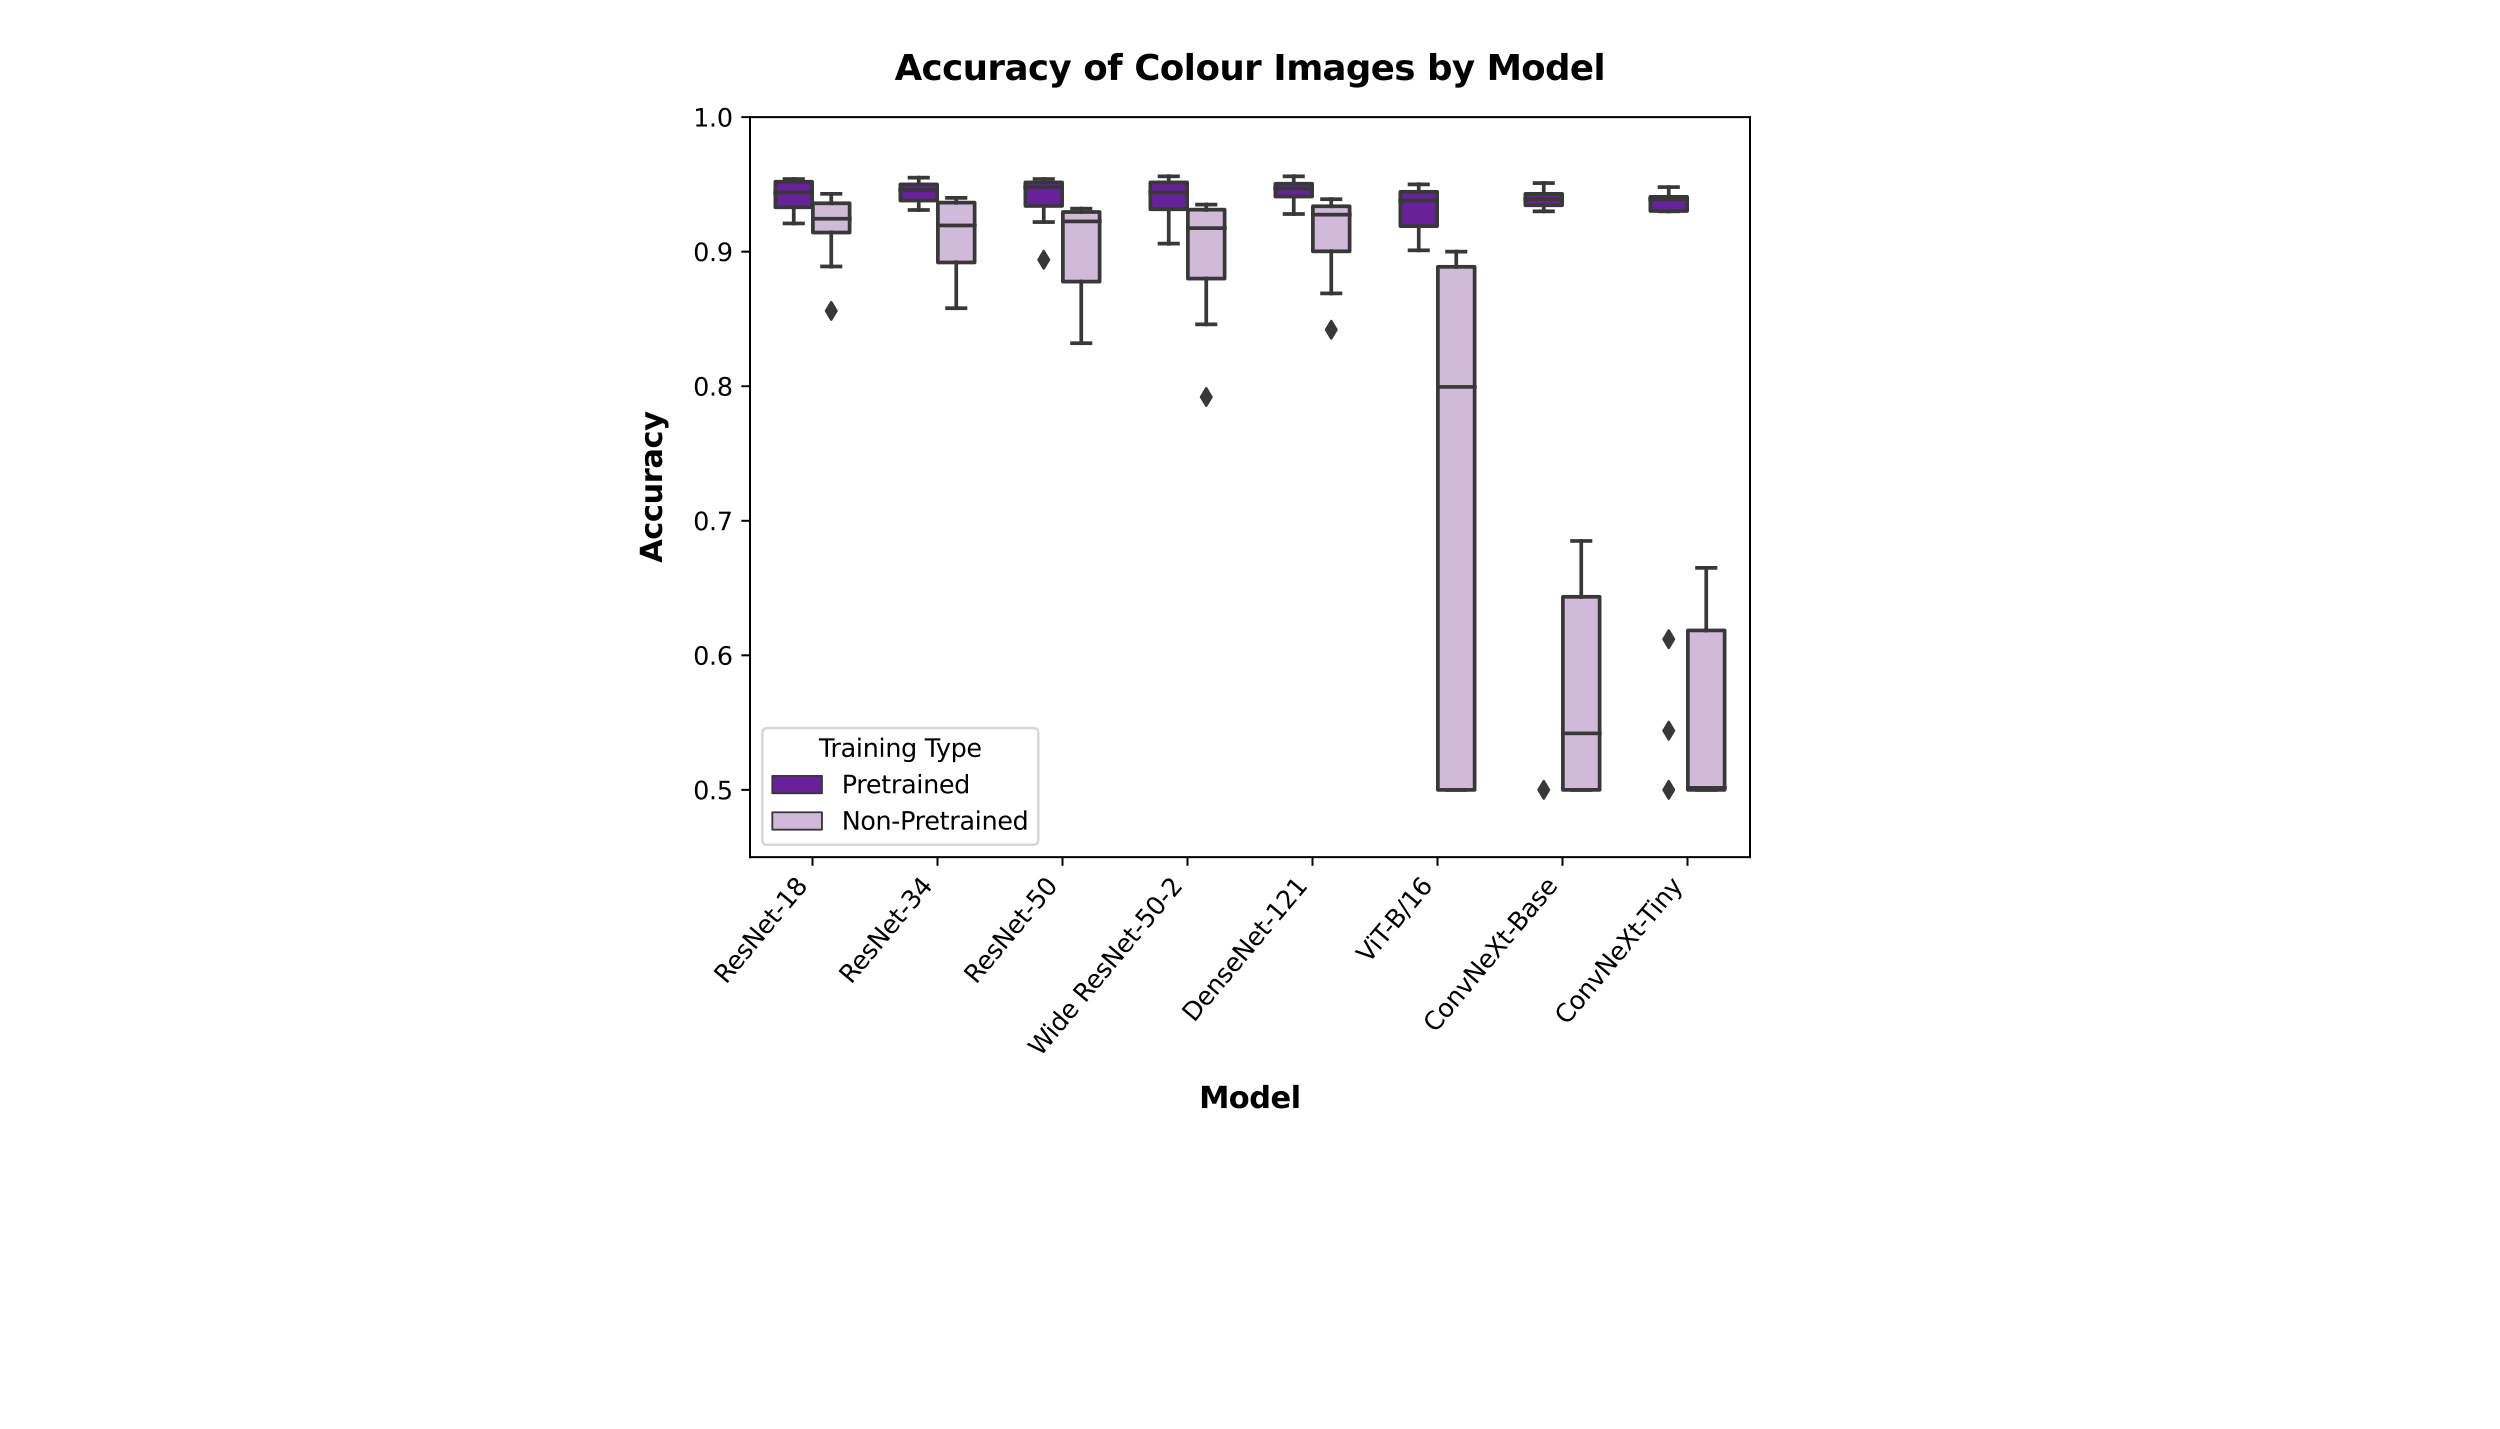 <?xml version="1.0" encoding="utf-8" standalone="no"?>
<!DOCTYPE svg PUBLIC "-//W3C//DTD SVG 1.1//EN"
  "http://www.w3.org/Graphics/SVG/1.1/DTD/svg11.dtd">
<svg xmlns:xlink="http://www.w3.org/1999/xlink" width="1008pt" height="576pt" viewBox="0 0 1008 576" xmlns="http://www.w3.org/2000/svg" version="1.1">
 <defs>
  <style type="text/css">*{stroke-linejoin: round; stroke-linecap: butt}</style>
 </defs>
 <g id="figure_1">
  <g id="patch_1">
   <path d="M 0 576 
L 1008 576 
L 1008 0 
L 0 0 
z
" style="fill: #ffffff"/>
  </g>
  <g id="axes_1">
   <g id="patch_2">
    <path d="M 302.4 345.6 
L 705.6 345.6 
L 705.6 47.232 
L 302.4 47.232 
z
" style="fill: #ffffff"/>
   </g>
   <g id="patch_3">
    <path d="M 312.631 83.579 
L 327.449 83.579 
L 327.449 73.271 
L 312.631 73.271 
L 312.631 83.579 
z
" clip-path="url(#p2fbfdbc4da)" style="fill: #672199; stroke: #383838; stroke-width: 1.5; stroke-linejoin: miter"/>
   </g>
   <g id="patch_4">
    <path d="M 327.751 93.75 
L 342.569 93.75 
L 342.569 81.951 
L 327.751 81.951 
L 327.751 93.75 
z
" clip-path="url(#p2fbfdbc4da)" style="fill: #d0b9d9; stroke: #383838; stroke-width: 1.5; stroke-linejoin: miter"/>
   </g>
   <g id="patch_5">
    <path d="M 363.031 80.866 
L 377.849 80.866 
L 377.849 74.356 
L 363.031 74.356 
L 363.031 80.866 
z
" clip-path="url(#p2fbfdbc4da)" style="fill: #672199; stroke: #383838; stroke-width: 1.5; stroke-linejoin: miter"/>
   </g>
   <g id="patch_6">
    <path d="M 378.151 105.821 
L 392.969 105.821 
L 392.969 81.68 
L 378.151 81.68 
L 378.151 105.821 
z
" clip-path="url(#p2fbfdbc4da)" style="fill: #d0b9d9; stroke: #383838; stroke-width: 1.5; stroke-linejoin: miter"/>
   </g>
   <g id="patch_7">
    <path d="M 413.431 83.036 
L 428.249 83.036 
L 428.249 73.543 
L 413.431 73.543 
L 413.431 83.036 
z
" clip-path="url(#p2fbfdbc4da)" style="fill: #672199; stroke: #383838; stroke-width: 1.5; stroke-linejoin: miter"/>
   </g>
   <g id="patch_8">
    <path d="M 428.551 113.551 
L 443.369 113.551 
L 443.369 85.477 
L 428.551 85.477 
L 428.551 113.551 
z
" clip-path="url(#p2fbfdbc4da)" style="fill: #d0b9d9; stroke: #383838; stroke-width: 1.5; stroke-linejoin: miter"/>
   </g>
   <g id="patch_9">
    <path d="M 463.831 84.392 
L 478.649 84.392 
L 478.649 73.543 
L 463.831 73.543 
L 463.831 84.392 
z
" clip-path="url(#p2fbfdbc4da)" style="fill: #672199; stroke: #383838; stroke-width: 1.5; stroke-linejoin: miter"/>
   </g>
   <g id="patch_10">
    <path d="M 478.951 112.33 
L 493.769 112.33 
L 493.769 84.528 
L 478.951 84.528 
L 478.951 112.33 
z
" clip-path="url(#p2fbfdbc4da)" style="fill: #d0b9d9; stroke: #383838; stroke-width: 1.5; stroke-linejoin: miter"/>
   </g>
   <g id="patch_11">
    <path d="M 514.231 79.239 
L 529.049 79.239 
L 529.049 74.085 
L 514.231 74.085 
L 514.231 79.239 
z
" clip-path="url(#p2fbfdbc4da)" style="fill: #672199; stroke: #383838; stroke-width: 1.5; stroke-linejoin: miter"/>
   </g>
   <g id="patch_12">
    <path d="M 529.351 101.345 
L 544.169 101.345 
L 544.169 83.172 
L 529.351 83.172 
L 529.351 101.345 
z
" clip-path="url(#p2fbfdbc4da)" style="fill: #d0b9d9; stroke: #383838; stroke-width: 1.5; stroke-linejoin: miter"/>
   </g>
   <g id="patch_13">
    <path d="M 564.631 91.173 
L 579.449 91.173 
L 579.449 77.34 
L 564.631 77.34 
L 564.631 91.173 
z
" clip-path="url(#p2fbfdbc4da)" style="fill: #672199; stroke: #383838; stroke-width: 1.5; stroke-linejoin: miter"/>
   </g>
   <g id="patch_14">
    <path d="M 579.751 318.476 
L 594.569 318.476 
L 594.569 107.584 
L 579.751 107.584 
L 579.751 318.476 
z
" clip-path="url(#p2fbfdbc4da)" style="fill: #d0b9d9; stroke: #383838; stroke-width: 1.5; stroke-linejoin: miter"/>
   </g>
   <g id="patch_15">
    <path d="M 615.031 82.765 
L 629.849 82.765 
L 629.849 78.154 
L 615.031 78.154 
L 615.031 82.765 
z
" clip-path="url(#p2fbfdbc4da)" style="fill: #672199; stroke: #383838; stroke-width: 1.5; stroke-linejoin: miter"/>
   </g>
   <g id="patch_16">
    <path d="M 630.151 318.476 
L 644.969 318.476 
L 644.969 240.629 
L 630.151 240.629 
L 630.151 318.476 
z
" clip-path="url(#p2fbfdbc4da)" style="fill: #d0b9d9; stroke: #383838; stroke-width: 1.5; stroke-linejoin: miter"/>
   </g>
   <g id="patch_17">
    <path d="M 665.431 85.07 
L 680.249 85.07 
L 680.249 79.374 
L 665.431 79.374 
L 665.431 85.07 
z
" clip-path="url(#p2fbfdbc4da)" style="fill: #672199; stroke: #383838; stroke-width: 1.5; stroke-linejoin: miter"/>
   </g>
   <g id="patch_18">
    <path d="M 680.551 318.476 
L 695.369 318.476 
L 695.369 254.191 
L 680.551 254.191 
L 680.551 318.476 
z
" clip-path="url(#p2fbfdbc4da)" style="fill: #d0b9d9; stroke: #383838; stroke-width: 1.5; stroke-linejoin: miter"/>
   </g>
   <g id="patch_19">
    <path d="M 327.6 589.719 
L 327.6 589.719 
L 327.6 589.719 
L 327.6 589.719 
z
" clip-path="url(#p2fbfdbc4da)" style="fill: #672199; stroke: #383838; stroke-width: 0.75; stroke-linejoin: miter"/>
   </g>
   <g id="patch_20">
    <path d="M 327.6 589.719 
L 327.6 589.719 
L 327.6 589.719 
L 327.6 589.719 
z
" clip-path="url(#p2fbfdbc4da)" style="fill: #d0b9d9; stroke: #383838; stroke-width: 0.75; stroke-linejoin: miter"/>
   </g>
   <g id="matplotlib.axis_1">
    <g id="xtick_1">
     <g id="line2d_1">
      <defs>
       <path id="m5a7ca85bac" d="M 0 0 
L 0 3.5 
" style="stroke: #000000; stroke-width: 0.8"/>
      </defs>
      <g>
       <use xlink:href="#m5a7ca85bac" x="327.6" y="345.6" style="stroke: #000000; stroke-width: 0.8"/>
      </g>
     </g>
     <g id="text_1">
      <!-- ResNet-18 -->
      <g transform="translate(292.744 397.126)rotate(-50)scale(0.1 -0.1)">
       <defs>
        <path id="DejaVuSans-52" d="M 2841 2188 
Q 3044 2119 3236 1894 
Q 3428 1669 3622 1275 
L 4263 0 
L 3584 0 
L 2988 1197 
Q 2756 1666 2539 1819 
Q 2322 1972 1947 1972 
L 1259 1972 
L 1259 0 
L 628 0 
L 628 4666 
L 2053 4666 
Q 2853 4666 3247 4331 
Q 3641 3997 3641 3322 
Q 3641 2881 3436 2590 
Q 3231 2300 2841 2188 
z
M 1259 4147 
L 1259 2491 
L 2053 2491 
Q 2509 2491 2742 2702 
Q 2975 2913 2975 3322 
Q 2975 3731 2742 3939 
Q 2509 4147 2053 4147 
L 1259 4147 
z
" transform="scale(0.016)"/>
        <path id="DejaVuSans-65" d="M 3597 1894 
L 3597 1613 
L 953 1613 
Q 991 1019 1311 708 
Q 1631 397 2203 397 
Q 2534 397 2845 478 
Q 3156 559 3463 722 
L 3463 178 
Q 3153 47 2828 -22 
Q 2503 -91 2169 -91 
Q 1331 -91 842 396 
Q 353 884 353 1716 
Q 353 2575 817 3079 
Q 1281 3584 2069 3584 
Q 2775 3584 3186 3129 
Q 3597 2675 3597 1894 
z
M 3022 2063 
Q 3016 2534 2758 2815 
Q 2500 3097 2075 3097 
Q 1594 3097 1305 2825 
Q 1016 2553 972 2059 
L 3022 2063 
z
" transform="scale(0.016)"/>
        <path id="DejaVuSans-73" d="M 2834 3397 
L 2834 2853 
Q 2591 2978 2328 3040 
Q 2066 3103 1784 3103 
Q 1356 3103 1142 2972 
Q 928 2841 928 2578 
Q 928 2378 1081 2264 
Q 1234 2150 1697 2047 
L 1894 2003 
Q 2506 1872 2764 1633 
Q 3022 1394 3022 966 
Q 3022 478 2636 193 
Q 2250 -91 1575 -91 
Q 1294 -91 989 -36 
Q 684 19 347 128 
L 347 722 
Q 666 556 975 473 
Q 1284 391 1588 391 
Q 1994 391 2212 530 
Q 2431 669 2431 922 
Q 2431 1156 2273 1281 
Q 2116 1406 1581 1522 
L 1381 1569 
Q 847 1681 609 1914 
Q 372 2147 372 2553 
Q 372 3047 722 3315 
Q 1072 3584 1716 3584 
Q 2034 3584 2315 3537 
Q 2597 3491 2834 3397 
z
" transform="scale(0.016)"/>
        <path id="DejaVuSans-4e" d="M 628 4666 
L 1478 4666 
L 3547 763 
L 3547 4666 
L 4159 4666 
L 4159 0 
L 3309 0 
L 1241 3903 
L 1241 0 
L 628 0 
L 628 4666 
z
" transform="scale(0.016)"/>
        <path id="DejaVuSans-74" d="M 1172 4494 
L 1172 3500 
L 2356 3500 
L 2356 3053 
L 1172 3053 
L 1172 1153 
Q 1172 725 1289 603 
Q 1406 481 1766 481 
L 2356 481 
L 2356 0 
L 1766 0 
Q 1100 0 847 248 
Q 594 497 594 1153 
L 594 3053 
L 172 3053 
L 172 3500 
L 594 3500 
L 594 4494 
L 1172 4494 
z
" transform="scale(0.016)"/>
        <path id="DejaVuSans-2d" d="M 313 2009 
L 1997 2009 
L 1997 1497 
L 313 1497 
L 313 2009 
z
" transform="scale(0.016)"/>
        <path id="DejaVuSans-31" d="M 794 531 
L 1825 531 
L 1825 4091 
L 703 3866 
L 703 4441 
L 1819 4666 
L 2450 4666 
L 2450 531 
L 3481 531 
L 3481 0 
L 794 0 
L 794 531 
z
" transform="scale(0.016)"/>
        <path id="DejaVuSans-38" d="M 2034 2216 
Q 1584 2216 1326 1975 
Q 1069 1734 1069 1313 
Q 1069 891 1326 650 
Q 1584 409 2034 409 
Q 2484 409 2743 651 
Q 3003 894 3003 1313 
Q 3003 1734 2745 1975 
Q 2488 2216 2034 2216 
z
M 1403 2484 
Q 997 2584 770 2862 
Q 544 3141 544 3541 
Q 544 4100 942 4425 
Q 1341 4750 2034 4750 
Q 2731 4750 3128 4425 
Q 3525 4100 3525 3541 
Q 3525 3141 3298 2862 
Q 3072 2584 2669 2484 
Q 3125 2378 3379 2068 
Q 3634 1759 3634 1313 
Q 3634 634 3220 271 
Q 2806 -91 2034 -91 
Q 1263 -91 848 271 
Q 434 634 434 1313 
Q 434 1759 690 2068 
Q 947 2378 1403 2484 
z
M 1172 3481 
Q 1172 3119 1398 2916 
Q 1625 2713 2034 2713 
Q 2441 2713 2670 2916 
Q 2900 3119 2900 3481 
Q 2900 3844 2670 4047 
Q 2441 4250 2034 4250 
Q 1625 4250 1398 4047 
Q 1172 3844 1172 3481 
z
" transform="scale(0.016)"/>
       </defs>
       <use xlink:href="#DejaVuSans-52"/>
       <use xlink:href="#DejaVuSans-65" x="64.982"/>
       <use xlink:href="#DejaVuSans-73" x="126.506"/>
       <use xlink:href="#DejaVuSans-4e" x="178.605"/>
       <use xlink:href="#DejaVuSans-65" x="253.41"/>
       <use xlink:href="#DejaVuSans-74" x="314.934"/>
       <use xlink:href="#DejaVuSans-2d" x="354.143"/>
       <use xlink:href="#DejaVuSans-31" x="390.227"/>
       <use xlink:href="#DejaVuSans-38" x="453.85"/>
      </g>
     </g>
    </g>
    <g id="xtick_2">
     <g id="line2d_2">
      <g>
       <use xlink:href="#m5a7ca85bac" x="378" y="345.6" style="stroke: #000000; stroke-width: 0.8"/>
      </g>
     </g>
     <g id="text_2">
      <!-- ResNet-34 -->
      <g transform="translate(343.144 397.126)rotate(-50)scale(0.1 -0.1)">
       <defs>
        <path id="DejaVuSans-33" d="M 2597 2516 
Q 3050 2419 3304 2112 
Q 3559 1806 3559 1356 
Q 3559 666 3084 287 
Q 2609 -91 1734 -91 
Q 1441 -91 1130 -33 
Q 819 25 488 141 
L 488 750 
Q 750 597 1062 519 
Q 1375 441 1716 441 
Q 2309 441 2620 675 
Q 2931 909 2931 1356 
Q 2931 1769 2642 2001 
Q 2353 2234 1838 2234 
L 1294 2234 
L 1294 2753 
L 1863 2753 
Q 2328 2753 2575 2939 
Q 2822 3125 2822 3475 
Q 2822 3834 2567 4026 
Q 2313 4219 1838 4219 
Q 1578 4219 1281 4162 
Q 984 4106 628 3988 
L 628 4550 
Q 988 4650 1302 4700 
Q 1616 4750 1894 4750 
Q 2613 4750 3031 4423 
Q 3450 4097 3450 3541 
Q 3450 3153 3228 2886 
Q 3006 2619 2597 2516 
z
" transform="scale(0.016)"/>
        <path id="DejaVuSans-34" d="M 2419 4116 
L 825 1625 
L 2419 1625 
L 2419 4116 
z
M 2253 4666 
L 3047 4666 
L 3047 1625 
L 3713 1625 
L 3713 1100 
L 3047 1100 
L 3047 0 
L 2419 0 
L 2419 1100 
L 313 1100 
L 313 1709 
L 2253 4666 
z
" transform="scale(0.016)"/>
       </defs>
       <use xlink:href="#DejaVuSans-52"/>
       <use xlink:href="#DejaVuSans-65" x="64.982"/>
       <use xlink:href="#DejaVuSans-73" x="126.506"/>
       <use xlink:href="#DejaVuSans-4e" x="178.605"/>
       <use xlink:href="#DejaVuSans-65" x="253.41"/>
       <use xlink:href="#DejaVuSans-74" x="314.934"/>
       <use xlink:href="#DejaVuSans-2d" x="354.143"/>
       <use xlink:href="#DejaVuSans-33" x="390.227"/>
       <use xlink:href="#DejaVuSans-34" x="453.85"/>
      </g>
     </g>
    </g>
    <g id="xtick_3">
     <g id="line2d_3">
      <g>
       <use xlink:href="#m5a7ca85bac" x="428.4" y="345.6" style="stroke: #000000; stroke-width: 0.8"/>
      </g>
     </g>
     <g id="text_3">
      <!-- ResNet-50 -->
      <g transform="translate(393.544 397.126)rotate(-50)scale(0.1 -0.1)">
       <defs>
        <path id="DejaVuSans-35" d="M 691 4666 
L 3169 4666 
L 3169 4134 
L 1269 4134 
L 1269 2991 
Q 1406 3038 1543 3061 
Q 1681 3084 1819 3084 
Q 2600 3084 3056 2656 
Q 3513 2228 3513 1497 
Q 3513 744 3044 326 
Q 2575 -91 1722 -91 
Q 1428 -91 1123 -41 
Q 819 9 494 109 
L 494 744 
Q 775 591 1075 516 
Q 1375 441 1709 441 
Q 2250 441 2565 725 
Q 2881 1009 2881 1497 
Q 2881 1984 2565 2268 
Q 2250 2553 1709 2553 
Q 1456 2553 1204 2497 
Q 953 2441 691 2322 
L 691 4666 
z
" transform="scale(0.016)"/>
        <path id="DejaVuSans-30" d="M 2034 4250 
Q 1547 4250 1301 3770 
Q 1056 3291 1056 2328 
Q 1056 1369 1301 889 
Q 1547 409 2034 409 
Q 2525 409 2770 889 
Q 3016 1369 3016 2328 
Q 3016 3291 2770 3770 
Q 2525 4250 2034 4250 
z
M 2034 4750 
Q 2819 4750 3233 4129 
Q 3647 3509 3647 2328 
Q 3647 1150 3233 529 
Q 2819 -91 2034 -91 
Q 1250 -91 836 529 
Q 422 1150 422 2328 
Q 422 3509 836 4129 
Q 1250 4750 2034 4750 
z
" transform="scale(0.016)"/>
       </defs>
       <use xlink:href="#DejaVuSans-52"/>
       <use xlink:href="#DejaVuSans-65" x="64.982"/>
       <use xlink:href="#DejaVuSans-73" x="126.506"/>
       <use xlink:href="#DejaVuSans-4e" x="178.605"/>
       <use xlink:href="#DejaVuSans-65" x="253.41"/>
       <use xlink:href="#DejaVuSans-74" x="314.934"/>
       <use xlink:href="#DejaVuSans-2d" x="354.143"/>
       <use xlink:href="#DejaVuSans-35" x="390.227"/>
       <use xlink:href="#DejaVuSans-30" x="453.85"/>
      </g>
     </g>
    </g>
    <g id="xtick_4">
     <g id="line2d_4">
      <g>
       <use xlink:href="#m5a7ca85bac" x="478.8" y="345.6" style="stroke: #000000; stroke-width: 0.8"/>
      </g>
     </g>
     <g id="text_4">
      <!-- Wide ResNet-50-2 -->
      <g transform="translate(419.459 426.305)rotate(-50)scale(0.1 -0.1)">
       <defs>
        <path id="DejaVuSans-57" d="M 213 4666 
L 850 4666 
L 1831 722 
L 2809 4666 
L 3519 4666 
L 4500 722 
L 5478 4666 
L 6119 4666 
L 4947 0 
L 4153 0 
L 3169 4050 
L 2175 0 
L 1381 0 
L 213 4666 
z
" transform="scale(0.016)"/>
        <path id="DejaVuSans-69" d="M 603 3500 
L 1178 3500 
L 1178 0 
L 603 0 
L 603 3500 
z
M 603 4863 
L 1178 4863 
L 1178 4134 
L 603 4134 
L 603 4863 
z
" transform="scale(0.016)"/>
        <path id="DejaVuSans-64" d="M 2906 2969 
L 2906 4863 
L 3481 4863 
L 3481 0 
L 2906 0 
L 2906 525 
Q 2725 213 2448 61 
Q 2172 -91 1784 -91 
Q 1150 -91 751 415 
Q 353 922 353 1747 
Q 353 2572 751 3078 
Q 1150 3584 1784 3584 
Q 2172 3584 2448 3432 
Q 2725 3281 2906 2969 
z
M 947 1747 
Q 947 1113 1208 752 
Q 1469 391 1925 391 
Q 2381 391 2643 752 
Q 2906 1113 2906 1747 
Q 2906 2381 2643 2742 
Q 2381 3103 1925 3103 
Q 1469 3103 1208 2742 
Q 947 2381 947 1747 
z
" transform="scale(0.016)"/>
        <path id="DejaVuSans-20" transform="scale(0.016)"/>
        <path id="DejaVuSans-32" d="M 1228 531 
L 3431 531 
L 3431 0 
L 469 0 
L 469 531 
Q 828 903 1448 1529 
Q 2069 2156 2228 2338 
Q 2531 2678 2651 2914 
Q 2772 3150 2772 3378 
Q 2772 3750 2511 3984 
Q 2250 4219 1831 4219 
Q 1534 4219 1204 4116 
Q 875 4013 500 3803 
L 500 4441 
Q 881 4594 1212 4672 
Q 1544 4750 1819 4750 
Q 2544 4750 2975 4387 
Q 3406 4025 3406 3419 
Q 3406 3131 3298 2873 
Q 3191 2616 2906 2266 
Q 2828 2175 2409 1742 
Q 1991 1309 1228 531 
z
" transform="scale(0.016)"/>
       </defs>
       <use xlink:href="#DejaVuSans-57"/>
       <use xlink:href="#DejaVuSans-69" x="96.627"/>
       <use xlink:href="#DejaVuSans-64" x="124.41"/>
       <use xlink:href="#DejaVuSans-65" x="187.887"/>
       <use xlink:href="#DejaVuSans-20" x="249.41"/>
       <use xlink:href="#DejaVuSans-52" x="281.197"/>
       <use xlink:href="#DejaVuSans-65" x="346.18"/>
       <use xlink:href="#DejaVuSans-73" x="407.703"/>
       <use xlink:href="#DejaVuSans-4e" x="459.803"/>
       <use xlink:href="#DejaVuSans-65" x="534.607"/>
       <use xlink:href="#DejaVuSans-74" x="596.131"/>
       <use xlink:href="#DejaVuSans-2d" x="635.34"/>
       <use xlink:href="#DejaVuSans-35" x="671.424"/>
       <use xlink:href="#DejaVuSans-30" x="735.047"/>
       <use xlink:href="#DejaVuSans-2d" x="798.67"/>
       <use xlink:href="#DejaVuSans-32" x="834.754"/>
      </g>
     </g>
    </g>
    <g id="xtick_5">
     <g id="line2d_5">
      <g>
       <use xlink:href="#m5a7ca85bac" x="529.2" y="345.6" style="stroke: #000000; stroke-width: 0.8"/>
      </g>
     </g>
     <g id="text_5">
      <!-- DenseNet-121 -->
      <g transform="translate(481.453 412.489)rotate(-50)scale(0.1 -0.1)">
       <defs>
        <path id="DejaVuSans-44" d="M 1259 4147 
L 1259 519 
L 2022 519 
Q 2988 519 3436 956 
Q 3884 1394 3884 2338 
Q 3884 3275 3436 3711 
Q 2988 4147 2022 4147 
L 1259 4147 
z
M 628 4666 
L 1925 4666 
Q 3281 4666 3915 4102 
Q 4550 3538 4550 2338 
Q 4550 1131 3912 565 
Q 3275 0 1925 0 
L 628 0 
L 628 4666 
z
" transform="scale(0.016)"/>
        <path id="DejaVuSans-6e" d="M 3513 2113 
L 3513 0 
L 2938 0 
L 2938 2094 
Q 2938 2591 2744 2837 
Q 2550 3084 2163 3084 
Q 1697 3084 1428 2787 
Q 1159 2491 1159 1978 
L 1159 0 
L 581 0 
L 581 3500 
L 1159 3500 
L 1159 2956 
Q 1366 3272 1645 3428 
Q 1925 3584 2291 3584 
Q 2894 3584 3203 3211 
Q 3513 2838 3513 2113 
z
" transform="scale(0.016)"/>
       </defs>
       <use xlink:href="#DejaVuSans-44"/>
       <use xlink:href="#DejaVuSans-65" x="77.002"/>
       <use xlink:href="#DejaVuSans-6e" x="138.525"/>
       <use xlink:href="#DejaVuSans-73" x="201.904"/>
       <use xlink:href="#DejaVuSans-65" x="254.004"/>
       <use xlink:href="#DejaVuSans-4e" x="315.527"/>
       <use xlink:href="#DejaVuSans-65" x="390.332"/>
       <use xlink:href="#DejaVuSans-74" x="451.855"/>
       <use xlink:href="#DejaVuSans-2d" x="491.064"/>
       <use xlink:href="#DejaVuSans-31" x="527.148"/>
       <use xlink:href="#DejaVuSans-32" x="590.771"/>
       <use xlink:href="#DejaVuSans-31" x="654.395"/>
      </g>
     </g>
    </g>
    <g id="xtick_6">
     <g id="line2d_6">
      <g>
       <use xlink:href="#m5a7ca85bac" x="579.6" y="345.6" style="stroke: #000000; stroke-width: 0.8"/>
      </g>
     </g>
     <g id="text_6">
      <!-- ViT-B/16 -->
      <g transform="translate(551.788 388.73)rotate(-50)scale(0.1 -0.1)">
       <defs>
        <path id="DejaVuSans-56" d="M 1831 0 
L 50 4666 
L 709 4666 
L 2188 738 
L 3669 4666 
L 4325 4666 
L 2547 0 
L 1831 0 
z
" transform="scale(0.016)"/>
        <path id="DejaVuSans-54" d="M -19 4666 
L 3928 4666 
L 3928 4134 
L 2272 4134 
L 2272 0 
L 1638 0 
L 1638 4134 
L -19 4134 
L -19 4666 
z
" transform="scale(0.016)"/>
        <path id="DejaVuSans-42" d="M 1259 2228 
L 1259 519 
L 2272 519 
Q 2781 519 3026 730 
Q 3272 941 3272 1375 
Q 3272 1813 3026 2020 
Q 2781 2228 2272 2228 
L 1259 2228 
z
M 1259 4147 
L 1259 2741 
L 2194 2741 
Q 2656 2741 2882 2914 
Q 3109 3088 3109 3444 
Q 3109 3797 2882 3972 
Q 2656 4147 2194 4147 
L 1259 4147 
z
M 628 4666 
L 2241 4666 
Q 2963 4666 3353 4366 
Q 3744 4066 3744 3513 
Q 3744 3084 3544 2831 
Q 3344 2578 2956 2516 
Q 3422 2416 3680 2098 
Q 3938 1781 3938 1306 
Q 3938 681 3513 340 
Q 3088 0 2303 0 
L 628 0 
L 628 4666 
z
" transform="scale(0.016)"/>
        <path id="DejaVuSans-2f" d="M 1625 4666 
L 2156 4666 
L 531 -594 
L 0 -594 
L 1625 4666 
z
" transform="scale(0.016)"/>
        <path id="DejaVuSans-36" d="M 2113 2584 
Q 1688 2584 1439 2293 
Q 1191 2003 1191 1497 
Q 1191 994 1439 701 
Q 1688 409 2113 409 
Q 2538 409 2786 701 
Q 3034 994 3034 1497 
Q 3034 2003 2786 2293 
Q 2538 2584 2113 2584 
z
M 3366 4563 
L 3366 3988 
Q 3128 4100 2886 4159 
Q 2644 4219 2406 4219 
Q 1781 4219 1451 3797 
Q 1122 3375 1075 2522 
Q 1259 2794 1537 2939 
Q 1816 3084 2150 3084 
Q 2853 3084 3261 2657 
Q 3669 2231 3669 1497 
Q 3669 778 3244 343 
Q 2819 -91 2113 -91 
Q 1303 -91 875 529 
Q 447 1150 447 2328 
Q 447 3434 972 4092 
Q 1497 4750 2381 4750 
Q 2619 4750 2861 4703 
Q 3103 4656 3366 4563 
z
" transform="scale(0.016)"/>
       </defs>
       <use xlink:href="#DejaVuSans-56"/>
       <use xlink:href="#DejaVuSans-69" x="66.158"/>
       <use xlink:href="#DejaVuSans-54" x="93.941"/>
       <use xlink:href="#DejaVuSans-2d" x="145.9"/>
       <use xlink:href="#DejaVuSans-42" x="178.359"/>
       <use xlink:href="#DejaVuSans-2f" x="246.963"/>
       <use xlink:href="#DejaVuSans-31" x="280.654"/>
       <use xlink:href="#DejaVuSans-36" x="344.277"/>
      </g>
     </g>
    </g>
    <g id="xtick_7">
     <g id="line2d_7">
      <g>
       <use xlink:href="#m5a7ca85bac" x="630" y="345.6" style="stroke: #000000; stroke-width: 0.8"/>
      </g>
     </g>
     <g id="text_7">
      <!-- ConvNeXt-Base -->
      <g transform="translate(578.681 416.745)rotate(-50)scale(0.1 -0.1)">
       <defs>
        <path id="DejaVuSans-43" d="M 4122 4306 
L 4122 3641 
Q 3803 3938 3442 4084 
Q 3081 4231 2675 4231 
Q 1875 4231 1450 3742 
Q 1025 3253 1025 2328 
Q 1025 1406 1450 917 
Q 1875 428 2675 428 
Q 3081 428 3442 575 
Q 3803 722 4122 1019 
L 4122 359 
Q 3791 134 3420 21 
Q 3050 -91 2638 -91 
Q 1578 -91 968 557 
Q 359 1206 359 2328 
Q 359 3453 968 4101 
Q 1578 4750 2638 4750 
Q 3056 4750 3426 4639 
Q 3797 4528 4122 4306 
z
" transform="scale(0.016)"/>
        <path id="DejaVuSans-6f" d="M 1959 3097 
Q 1497 3097 1228 2736 
Q 959 2375 959 1747 
Q 959 1119 1226 758 
Q 1494 397 1959 397 
Q 2419 397 2687 759 
Q 2956 1122 2956 1747 
Q 2956 2369 2687 2733 
Q 2419 3097 1959 3097 
z
M 1959 3584 
Q 2709 3584 3137 3096 
Q 3566 2609 3566 1747 
Q 3566 888 3137 398 
Q 2709 -91 1959 -91 
Q 1206 -91 779 398 
Q 353 888 353 1747 
Q 353 2609 779 3096 
Q 1206 3584 1959 3584 
z
" transform="scale(0.016)"/>
        <path id="DejaVuSans-76" d="M 191 3500 
L 800 3500 
L 1894 563 
L 2988 3500 
L 3597 3500 
L 2284 0 
L 1503 0 
L 191 3500 
z
" transform="scale(0.016)"/>
        <path id="DejaVuSans-58" d="M 403 4666 
L 1081 4666 
L 2241 2931 
L 3406 4666 
L 4084 4666 
L 2584 2425 
L 4184 0 
L 3506 0 
L 2194 1984 
L 872 0 
L 191 0 
L 1856 2491 
L 403 4666 
z
" transform="scale(0.016)"/>
        <path id="DejaVuSans-61" d="M 2194 1759 
Q 1497 1759 1228 1600 
Q 959 1441 959 1056 
Q 959 750 1161 570 
Q 1363 391 1709 391 
Q 2188 391 2477 730 
Q 2766 1069 2766 1631 
L 2766 1759 
L 2194 1759 
z
M 3341 1997 
L 3341 0 
L 2766 0 
L 2766 531 
Q 2569 213 2275 61 
Q 1981 -91 1556 -91 
Q 1019 -91 701 211 
Q 384 513 384 1019 
Q 384 1609 779 1909 
Q 1175 2209 1959 2209 
L 2766 2209 
L 2766 2266 
Q 2766 2663 2505 2880 
Q 2244 3097 1772 3097 
Q 1472 3097 1187 3025 
Q 903 2953 641 2809 
L 641 3341 
Q 956 3463 1253 3523 
Q 1550 3584 1831 3584 
Q 2591 3584 2966 3190 
Q 3341 2797 3341 1997 
z
" transform="scale(0.016)"/>
       </defs>
       <use xlink:href="#DejaVuSans-43"/>
       <use xlink:href="#DejaVuSans-6f" x="69.824"/>
       <use xlink:href="#DejaVuSans-6e" x="131.006"/>
       <use xlink:href="#DejaVuSans-76" x="194.385"/>
       <use xlink:href="#DejaVuSans-4e" x="253.564"/>
       <use xlink:href="#DejaVuSans-65" x="328.369"/>
       <use xlink:href="#DejaVuSans-58" x="389.893"/>
       <use xlink:href="#DejaVuSans-74" x="458.398"/>
       <use xlink:href="#DejaVuSans-2d" x="497.607"/>
       <use xlink:href="#DejaVuSans-42" x="530.066"/>
       <use xlink:href="#DejaVuSans-61" x="598.67"/>
       <use xlink:href="#DejaVuSans-73" x="659.949"/>
       <use xlink:href="#DejaVuSans-65" x="712.049"/>
      </g>
     </g>
    </g>
    <g id="xtick_8">
     <g id="line2d_8">
      <g>
       <use xlink:href="#m5a7ca85bac" x="680.4" y="345.6" style="stroke: #000000; stroke-width: 0.8"/>
      </g>
     </g>
     <g id="text_8">
      <!-- ConvNeXt-Tiny -->
      <g transform="translate(631.699 413.626)rotate(-50)scale(0.1 -0.1)">
       <defs>
        <path id="DejaVuSans-79" d="M 2059 -325 
Q 1816 -950 1584 -1140 
Q 1353 -1331 966 -1331 
L 506 -1331 
L 506 -850 
L 844 -850 
Q 1081 -850 1212 -737 
Q 1344 -625 1503 -206 
L 1606 56 
L 191 3500 
L 800 3500 
L 1894 763 
L 2988 3500 
L 3597 3500 
L 2059 -325 
z
" transform="scale(0.016)"/>
       </defs>
       <use xlink:href="#DejaVuSans-43"/>
       <use xlink:href="#DejaVuSans-6f" x="69.824"/>
       <use xlink:href="#DejaVuSans-6e" x="131.006"/>
       <use xlink:href="#DejaVuSans-76" x="194.385"/>
       <use xlink:href="#DejaVuSans-4e" x="253.564"/>
       <use xlink:href="#DejaVuSans-65" x="328.369"/>
       <use xlink:href="#DejaVuSans-58" x="389.893"/>
       <use xlink:href="#DejaVuSans-74" x="458.398"/>
       <use xlink:href="#DejaVuSans-2d" x="497.607"/>
       <use xlink:href="#DejaVuSans-54" x="524.566"/>
       <use xlink:href="#DejaVuSans-69" x="582.525"/>
       <use xlink:href="#DejaVuSans-6e" x="610.309"/>
       <use xlink:href="#DejaVuSans-79" x="673.688"/>
      </g>
     </g>
    </g>
    <g id="text_9">
     <!-- Model -->
     <g transform="translate(483.486 446.76)scale(0.12 -0.12)">
      <defs>
       <path id="DejaVuSans-Bold-4d" d="M 588 4666 
L 2119 4666 
L 3181 2169 
L 4250 4666 
L 5778 4666 
L 5778 0 
L 4641 0 
L 4641 3413 
L 3566 897 
L 2803 897 
L 1728 3413 
L 1728 0 
L 588 0 
L 588 4666 
z
" transform="scale(0.016)"/>
       <path id="DejaVuSans-Bold-6f" d="M 2203 2784 
Q 1831 2784 1636 2517 
Q 1441 2250 1441 1747 
Q 1441 1244 1636 976 
Q 1831 709 2203 709 
Q 2569 709 2762 976 
Q 2956 1244 2956 1747 
Q 2956 2250 2762 2517 
Q 2569 2784 2203 2784 
z
M 2203 3584 
Q 3106 3584 3614 3096 
Q 4122 2609 4122 1747 
Q 4122 884 3614 396 
Q 3106 -91 2203 -91 
Q 1297 -91 786 396 
Q 275 884 275 1747 
Q 275 2609 786 3096 
Q 1297 3584 2203 3584 
z
" transform="scale(0.016)"/>
       <path id="DejaVuSans-Bold-64" d="M 2919 2988 
L 2919 4863 
L 4044 4863 
L 4044 0 
L 2919 0 
L 2919 506 
Q 2688 197 2409 53 
Q 2131 -91 1766 -91 
Q 1119 -91 703 423 
Q 288 938 288 1747 
Q 288 2556 703 3070 
Q 1119 3584 1766 3584 
Q 2128 3584 2408 3439 
Q 2688 3294 2919 2988 
z
M 2181 722 
Q 2541 722 2730 984 
Q 2919 1247 2919 1747 
Q 2919 2247 2730 2509 
Q 2541 2772 2181 2772 
Q 1825 2772 1636 2509 
Q 1447 2247 1447 1747 
Q 1447 1247 1636 984 
Q 1825 722 2181 722 
z
" transform="scale(0.016)"/>
       <path id="DejaVuSans-Bold-65" d="M 4031 1759 
L 4031 1441 
L 1416 1441 
Q 1456 1047 1700 850 
Q 1944 653 2381 653 
Q 2734 653 3104 758 
Q 3475 863 3866 1075 
L 3866 213 
Q 3469 63 3072 -14 
Q 2675 -91 2278 -91 
Q 1328 -91 801 392 
Q 275 875 275 1747 
Q 275 2603 792 3093 
Q 1309 3584 2216 3584 
Q 3041 3584 3536 3087 
Q 4031 2591 4031 1759 
z
M 2881 2131 
Q 2881 2450 2695 2645 
Q 2509 2841 2209 2841 
Q 1884 2841 1681 2658 
Q 1478 2475 1428 2131 
L 2881 2131 
z
" transform="scale(0.016)"/>
       <path id="DejaVuSans-Bold-6c" d="M 538 4863 
L 1656 4863 
L 1656 0 
L 538 0 
L 538 4863 
z
" transform="scale(0.016)"/>
      </defs>
      <use xlink:href="#DejaVuSans-Bold-4d"/>
      <use xlink:href="#DejaVuSans-Bold-6f" x="99.512"/>
      <use xlink:href="#DejaVuSans-Bold-64" x="168.213"/>
      <use xlink:href="#DejaVuSans-Bold-65" x="239.795"/>
      <use xlink:href="#DejaVuSans-Bold-6c" x="307.617"/>
     </g>
    </g>
   </g>
   <g id="matplotlib.axis_2">
    <g id="ytick_1">
     <g id="line2d_9">
      <defs>
       <path id="mbd5510ae43" d="M 0 0 
L -3.5 0 
" style="stroke: #000000; stroke-width: 0.8"/>
      </defs>
      <g>
       <use xlink:href="#mbd5510ae43" x="302.4" y="318.476" style="stroke: #000000; stroke-width: 0.8"/>
      </g>
     </g>
     <g id="text_10">
      <!-- 0.5 -->
      <g transform="translate(279.497 322.275)scale(0.1 -0.1)">
       <defs>
        <path id="DejaVuSans-2e" d="M 684 794 
L 1344 794 
L 1344 0 
L 684 0 
L 684 794 
z
" transform="scale(0.016)"/>
       </defs>
       <use xlink:href="#DejaVuSans-30"/>
       <use xlink:href="#DejaVuSans-2e" x="63.623"/>
       <use xlink:href="#DejaVuSans-35" x="95.41"/>
      </g>
     </g>
    </g>
    <g id="ytick_2">
     <g id="line2d_10">
      <g>
       <use xlink:href="#mbd5510ae43" x="302.4" y="264.227" style="stroke: #000000; stroke-width: 0.8"/>
      </g>
     </g>
     <g id="text_11">
      <!-- 0.6 -->
      <g transform="translate(279.497 268.026)scale(0.1 -0.1)">
       <use xlink:href="#DejaVuSans-30"/>
       <use xlink:href="#DejaVuSans-2e" x="63.623"/>
       <use xlink:href="#DejaVuSans-36" x="95.41"/>
      </g>
     </g>
    </g>
    <g id="ytick_3">
     <g id="line2d_11">
      <g>
       <use xlink:href="#mbd5510ae43" x="302.4" y="209.978" style="stroke: #000000; stroke-width: 0.8"/>
      </g>
     </g>
     <g id="text_12">
      <!-- 0.7 -->
      <g transform="translate(279.497 213.777)scale(0.1 -0.1)">
       <defs>
        <path id="DejaVuSans-37" d="M 525 4666 
L 3525 4666 
L 3525 4397 
L 1831 0 
L 1172 0 
L 2766 4134 
L 525 4134 
L 525 4666 
z
" transform="scale(0.016)"/>
       </defs>
       <use xlink:href="#DejaVuSans-30"/>
       <use xlink:href="#DejaVuSans-2e" x="63.623"/>
       <use xlink:href="#DejaVuSans-37" x="95.41"/>
      </g>
     </g>
    </g>
    <g id="ytick_4">
     <g id="line2d_12">
      <g>
       <use xlink:href="#mbd5510ae43" x="302.4" y="155.729" style="stroke: #000000; stroke-width: 0.8"/>
      </g>
     </g>
     <g id="text_13">
      <!-- 0.8 -->
      <g transform="translate(279.497 159.529)scale(0.1 -0.1)">
       <use xlink:href="#DejaVuSans-30"/>
       <use xlink:href="#DejaVuSans-2e" x="63.623"/>
       <use xlink:href="#DejaVuSans-38" x="95.41"/>
      </g>
     </g>
    </g>
    <g id="ytick_5">
     <g id="line2d_13">
      <g>
       <use xlink:href="#mbd5510ae43" x="302.4" y="101.481" style="stroke: #000000; stroke-width: 0.8"/>
      </g>
     </g>
     <g id="text_14">
      <!-- 0.9 -->
      <g transform="translate(279.497 105.28)scale(0.1 -0.1)">
       <defs>
        <path id="DejaVuSans-39" d="M 703 97 
L 703 672 
Q 941 559 1184 500 
Q 1428 441 1663 441 
Q 2288 441 2617 861 
Q 2947 1281 2994 2138 
Q 2813 1869 2534 1725 
Q 2256 1581 1919 1581 
Q 1219 1581 811 2004 
Q 403 2428 403 3163 
Q 403 3881 828 4315 
Q 1253 4750 1959 4750 
Q 2769 4750 3195 4129 
Q 3622 3509 3622 2328 
Q 3622 1225 3098 567 
Q 2575 -91 1691 -91 
Q 1453 -91 1209 -44 
Q 966 3 703 97 
z
M 1959 2075 
Q 2384 2075 2632 2365 
Q 2881 2656 2881 3163 
Q 2881 3666 2632 3958 
Q 2384 4250 1959 4250 
Q 1534 4250 1286 3958 
Q 1038 3666 1038 3163 
Q 1038 2656 1286 2365 
Q 1534 2075 1959 2075 
z
" transform="scale(0.016)"/>
       </defs>
       <use xlink:href="#DejaVuSans-30"/>
       <use xlink:href="#DejaVuSans-2e" x="63.623"/>
       <use xlink:href="#DejaVuSans-39" x="95.41"/>
      </g>
     </g>
    </g>
    <g id="ytick_6">
     <g id="line2d_14">
      <g>
       <use xlink:href="#mbd5510ae43" x="302.4" y="47.232" style="stroke: #000000; stroke-width: 0.8"/>
      </g>
     </g>
     <g id="text_15">
      <!-- 1.0 -->
      <g transform="translate(279.497 51.031)scale(0.1 -0.1)">
       <use xlink:href="#DejaVuSans-31"/>
       <use xlink:href="#DejaVuSans-2e" x="63.623"/>
       <use xlink:href="#DejaVuSans-30" x="95.41"/>
      </g>
     </g>
    </g>
    <g id="text_16">
     <!-- Accuracy -->
     <g transform="translate(266.908 226.92)rotate(-90)scale(0.12 -0.12)">
      <defs>
       <path id="DejaVuSans-Bold-41" d="M 3419 850 
L 1538 850 
L 1241 0 
L 31 0 
L 1759 4666 
L 3194 4666 
L 4922 0 
L 3713 0 
L 3419 850 
z
M 1838 1716 
L 3116 1716 
L 2478 3572 
L 1838 1716 
z
" transform="scale(0.016)"/>
       <path id="DejaVuSans-Bold-63" d="M 3366 3391 
L 3366 2478 
Q 3138 2634 2908 2709 
Q 2678 2784 2431 2784 
Q 1963 2784 1702 2511 
Q 1441 2238 1441 1747 
Q 1441 1256 1702 982 
Q 1963 709 2431 709 
Q 2694 709 2930 787 
Q 3166 866 3366 1019 
L 3366 103 
Q 3103 6 2833 -42 
Q 2563 -91 2291 -91 
Q 1344 -91 809 395 
Q 275 881 275 1747 
Q 275 2613 809 3098 
Q 1344 3584 2291 3584 
Q 2566 3584 2833 3536 
Q 3100 3488 3366 3391 
z
" transform="scale(0.016)"/>
       <path id="DejaVuSans-Bold-75" d="M 500 1363 
L 500 3500 
L 1625 3500 
L 1625 3150 
Q 1625 2866 1622 2436 
Q 1619 2006 1619 1863 
Q 1619 1441 1641 1255 
Q 1663 1069 1716 984 
Q 1784 875 1895 815 
Q 2006 756 2150 756 
Q 2500 756 2700 1025 
Q 2900 1294 2900 1772 
L 2900 3500 
L 4019 3500 
L 4019 0 
L 2900 0 
L 2900 506 
Q 2647 200 2364 54 
Q 2081 -91 1741 -91 
Q 1134 -91 817 281 
Q 500 653 500 1363 
z
" transform="scale(0.016)"/>
       <path id="DejaVuSans-Bold-72" d="M 3138 2547 
Q 2991 2616 2845 2648 
Q 2700 2681 2553 2681 
Q 2122 2681 1889 2404 
Q 1656 2128 1656 1613 
L 1656 0 
L 538 0 
L 538 3500 
L 1656 3500 
L 1656 2925 
Q 1872 3269 2151 3426 
Q 2431 3584 2822 3584 
Q 2878 3584 2943 3579 
Q 3009 3575 3134 3559 
L 3138 2547 
z
" transform="scale(0.016)"/>
       <path id="DejaVuSans-Bold-61" d="M 2106 1575 
Q 1756 1575 1579 1456 
Q 1403 1338 1403 1106 
Q 1403 894 1545 773 
Q 1688 653 1941 653 
Q 2256 653 2472 879 
Q 2688 1106 2688 1447 
L 2688 1575 
L 2106 1575 
z
M 3816 1997 
L 3816 0 
L 2688 0 
L 2688 519 
Q 2463 200 2181 54 
Q 1900 -91 1497 -91 
Q 953 -91 614 226 
Q 275 544 275 1050 
Q 275 1666 698 1953 
Q 1122 2241 2028 2241 
L 2688 2241 
L 2688 2328 
Q 2688 2594 2478 2717 
Q 2269 2841 1825 2841 
Q 1466 2841 1156 2769 
Q 847 2697 581 2553 
L 581 3406 
Q 941 3494 1303 3539 
Q 1666 3584 2028 3584 
Q 2975 3584 3395 3211 
Q 3816 2838 3816 1997 
z
" transform="scale(0.016)"/>
       <path id="DejaVuSans-Bold-79" d="M 78 3500 
L 1197 3500 
L 2138 1125 
L 2938 3500 
L 4056 3500 
L 2584 -331 
Q 2363 -916 2067 -1148 
Q 1772 -1381 1288 -1381 
L 641 -1381 
L 641 -647 
L 991 -647 
Q 1275 -647 1404 -556 
Q 1534 -466 1606 -231 
L 1638 -134 
L 78 3500 
z
" transform="scale(0.016)"/>
      </defs>
      <use xlink:href="#DejaVuSans-Bold-41"/>
      <use xlink:href="#DejaVuSans-Bold-63" x="77.393"/>
      <use xlink:href="#DejaVuSans-Bold-63" x="136.67"/>
      <use xlink:href="#DejaVuSans-Bold-75" x="195.947"/>
      <use xlink:href="#DejaVuSans-Bold-72" x="267.139"/>
      <use xlink:href="#DejaVuSans-Bold-61" x="316.455"/>
      <use xlink:href="#DejaVuSans-Bold-63" x="383.936"/>
      <use xlink:href="#DejaVuSans-Bold-79" x="443.213"/>
     </g>
    </g>
   </g>
   <g id="line2d_15">
    <path d="M 320.04 83.579 
L 320.04 90.088 
" clip-path="url(#p2fbfdbc4da)" style="fill: none; stroke: #383838; stroke-width: 1.5; stroke-linecap: square"/>
   </g>
   <g id="line2d_16">
    <path d="M 320.04 73.271 
L 320.04 72.186 
" clip-path="url(#p2fbfdbc4da)" style="fill: none; stroke: #383838; stroke-width: 1.5; stroke-linecap: square"/>
   </g>
   <g id="line2d_17">
    <path d="M 316.336 90.088 
L 323.744 90.088 
" clip-path="url(#p2fbfdbc4da)" style="fill: none; stroke: #383838; stroke-width: 1.5; stroke-linecap: square"/>
   </g>
   <g id="line2d_18">
    <path d="M 316.336 72.186 
L 323.744 72.186 
" clip-path="url(#p2fbfdbc4da)" style="fill: none; stroke: #383838; stroke-width: 1.5; stroke-linecap: square"/>
   </g>
   <g id="line2d_19"/>
   <g id="line2d_20">
    <path d="M 335.16 93.75 
L 335.16 107.448 
" clip-path="url(#p2fbfdbc4da)" style="fill: none; stroke: #383838; stroke-width: 1.5; stroke-linecap: square"/>
   </g>
   <g id="line2d_21">
    <path d="M 335.16 81.951 
L 335.16 78.154 
" clip-path="url(#p2fbfdbc4da)" style="fill: none; stroke: #383838; stroke-width: 1.5; stroke-linecap: square"/>
   </g>
   <g id="line2d_22">
    <path d="M 331.456 107.448 
L 338.864 107.448 
" clip-path="url(#p2fbfdbc4da)" style="fill: none; stroke: #383838; stroke-width: 1.5; stroke-linecap: square"/>
   </g>
   <g id="line2d_23">
    <path d="M 331.456 78.154 
L 338.864 78.154 
" clip-path="url(#p2fbfdbc4da)" style="fill: none; stroke: #383838; stroke-width: 1.5; stroke-linecap: square"/>
   </g>
   <g id="line2d_24">
    <defs>
     <path id="m5fce9ad102" d="M 0 3.536 
L 2.121 0 
L 0 -3.536 
L -2.121 0 
z
" style="stroke: #383838; stroke-linejoin: miter"/>
    </defs>
    <g clip-path="url(#p2fbfdbc4da)">
     <use xlink:href="#m5fce9ad102" x="335.16" y="125.35" style="fill: #383838; stroke: #383838; stroke-linejoin: miter"/>
    </g>
   </g>
   <g id="line2d_25">
    <path d="M 370.44 80.866 
L 370.44 84.664 
" clip-path="url(#p2fbfdbc4da)" style="fill: none; stroke: #383838; stroke-width: 1.5; stroke-linecap: square"/>
   </g>
   <g id="line2d_26">
    <path d="M 370.44 74.356 
L 370.44 71.644 
" clip-path="url(#p2fbfdbc4da)" style="fill: none; stroke: #383838; stroke-width: 1.5; stroke-linecap: square"/>
   </g>
   <g id="line2d_27">
    <path d="M 366.736 84.664 
L 374.144 84.664 
" clip-path="url(#p2fbfdbc4da)" style="fill: none; stroke: #383838; stroke-width: 1.5; stroke-linecap: square"/>
   </g>
   <g id="line2d_28">
    <path d="M 366.736 71.644 
L 374.144 71.644 
" clip-path="url(#p2fbfdbc4da)" style="fill: none; stroke: #383838; stroke-width: 1.5; stroke-linecap: square"/>
   </g>
   <g id="line2d_29"/>
   <g id="line2d_30">
    <path d="M 385.56 105.821 
L 385.56 124.265 
" clip-path="url(#p2fbfdbc4da)" style="fill: none; stroke: #383838; stroke-width: 1.5; stroke-linecap: square"/>
   </g>
   <g id="line2d_31">
    <path d="M 385.56 81.68 
L 385.56 79.781 
" clip-path="url(#p2fbfdbc4da)" style="fill: none; stroke: #383838; stroke-width: 1.5; stroke-linecap: square"/>
   </g>
   <g id="line2d_32">
    <path d="M 381.856 124.265 
L 389.264 124.265 
" clip-path="url(#p2fbfdbc4da)" style="fill: none; stroke: #383838; stroke-width: 1.5; stroke-linecap: square"/>
   </g>
   <g id="line2d_33">
    <path d="M 381.856 79.781 
L 389.264 79.781 
" clip-path="url(#p2fbfdbc4da)" style="fill: none; stroke: #383838; stroke-width: 1.5; stroke-linecap: square"/>
   </g>
   <g id="line2d_34"/>
   <g id="line2d_35">
    <path d="M 420.84 83.036 
L 420.84 89.546 
" clip-path="url(#p2fbfdbc4da)" style="fill: none; stroke: #383838; stroke-width: 1.5; stroke-linecap: square"/>
   </g>
   <g id="line2d_36">
    <path d="M 420.84 73.543 
L 420.84 72.186 
" clip-path="url(#p2fbfdbc4da)" style="fill: none; stroke: #383838; stroke-width: 1.5; stroke-linecap: square"/>
   </g>
   <g id="line2d_37">
    <path d="M 417.136 89.546 
L 424.544 89.546 
" clip-path="url(#p2fbfdbc4da)" style="fill: none; stroke: #383838; stroke-width: 1.5; stroke-linecap: square"/>
   </g>
   <g id="line2d_38">
    <path d="M 417.136 72.186 
L 424.544 72.186 
" clip-path="url(#p2fbfdbc4da)" style="fill: none; stroke: #383838; stroke-width: 1.5; stroke-linecap: square"/>
   </g>
   <g id="line2d_39">
    <g clip-path="url(#p2fbfdbc4da)">
     <use xlink:href="#m5fce9ad102" x="420.84" y="104.736" style="fill: #383838; stroke: #383838; stroke-linejoin: miter"/>
    </g>
   </g>
   <g id="line2d_40">
    <path d="M 435.96 113.551 
L 435.96 138.37 
" clip-path="url(#p2fbfdbc4da)" style="fill: none; stroke: #383838; stroke-width: 1.5; stroke-linecap: square"/>
   </g>
   <g id="line2d_41">
    <path d="M 435.96 85.477 
L 435.96 84.121 
" clip-path="url(#p2fbfdbc4da)" style="fill: none; stroke: #383838; stroke-width: 1.5; stroke-linecap: square"/>
   </g>
   <g id="line2d_42">
    <path d="M 432.256 138.37 
L 439.664 138.37 
" clip-path="url(#p2fbfdbc4da)" style="fill: none; stroke: #383838; stroke-width: 1.5; stroke-linecap: square"/>
   </g>
   <g id="line2d_43">
    <path d="M 432.256 84.121 
L 439.664 84.121 
" clip-path="url(#p2fbfdbc4da)" style="fill: none; stroke: #383838; stroke-width: 1.5; stroke-linecap: square"/>
   </g>
   <g id="line2d_44"/>
   <g id="line2d_45">
    <path d="M 471.24 84.392 
L 471.24 98.226 
" clip-path="url(#p2fbfdbc4da)" style="fill: none; stroke: #383838; stroke-width: 1.5; stroke-linecap: square"/>
   </g>
   <g id="line2d_46">
    <path d="M 471.24 73.543 
L 471.24 71.101 
" clip-path="url(#p2fbfdbc4da)" style="fill: none; stroke: #383838; stroke-width: 1.5; stroke-linecap: square"/>
   </g>
   <g id="line2d_47">
    <path d="M 467.536 98.226 
L 474.944 98.226 
" clip-path="url(#p2fbfdbc4da)" style="fill: none; stroke: #383838; stroke-width: 1.5; stroke-linecap: square"/>
   </g>
   <g id="line2d_48">
    <path d="M 467.536 71.101 
L 474.944 71.101 
" clip-path="url(#p2fbfdbc4da)" style="fill: none; stroke: #383838; stroke-width: 1.5; stroke-linecap: square"/>
   </g>
   <g id="line2d_49"/>
   <g id="line2d_50">
    <path d="M 486.36 112.33 
L 486.36 130.775 
" clip-path="url(#p2fbfdbc4da)" style="fill: none; stroke: #383838; stroke-width: 1.5; stroke-linecap: square"/>
   </g>
   <g id="line2d_51">
    <path d="M 486.36 84.528 
L 486.36 82.494 
" clip-path="url(#p2fbfdbc4da)" style="fill: none; stroke: #383838; stroke-width: 1.5; stroke-linecap: square"/>
   </g>
   <g id="line2d_52">
    <path d="M 482.656 130.775 
L 490.064 130.775 
" clip-path="url(#p2fbfdbc4da)" style="fill: none; stroke: #383838; stroke-width: 1.5; stroke-linecap: square"/>
   </g>
   <g id="line2d_53">
    <path d="M 482.656 82.494 
L 490.064 82.494 
" clip-path="url(#p2fbfdbc4da)" style="fill: none; stroke: #383838; stroke-width: 1.5; stroke-linecap: square"/>
   </g>
   <g id="line2d_54">
    <g clip-path="url(#p2fbfdbc4da)">
     <use xlink:href="#m5fce9ad102" x="486.36" y="160.069" style="fill: #383838; stroke: #383838; stroke-linejoin: miter"/>
    </g>
   </g>
   <g id="line2d_55">
    <path d="M 521.64 79.239 
L 521.64 86.291 
" clip-path="url(#p2fbfdbc4da)" style="fill: none; stroke: #383838; stroke-width: 1.5; stroke-linecap: square"/>
   </g>
   <g id="line2d_56">
    <path d="M 521.64 74.085 
L 521.64 71.101 
" clip-path="url(#p2fbfdbc4da)" style="fill: none; stroke: #383838; stroke-width: 1.5; stroke-linecap: square"/>
   </g>
   <g id="line2d_57">
    <path d="M 517.936 86.291 
L 525.344 86.291 
" clip-path="url(#p2fbfdbc4da)" style="fill: none; stroke: #383838; stroke-width: 1.5; stroke-linecap: square"/>
   </g>
   <g id="line2d_58">
    <path d="M 517.936 71.101 
L 525.344 71.101 
" clip-path="url(#p2fbfdbc4da)" style="fill: none; stroke: #383838; stroke-width: 1.5; stroke-linecap: square"/>
   </g>
   <g id="line2d_59"/>
   <g id="line2d_60">
    <path d="M 536.76 101.345 
L 536.76 118.298 
" clip-path="url(#p2fbfdbc4da)" style="fill: none; stroke: #383838; stroke-width: 1.5; stroke-linecap: square"/>
   </g>
   <g id="line2d_61">
    <path d="M 536.76 83.172 
L 536.76 80.324 
" clip-path="url(#p2fbfdbc4da)" style="fill: none; stroke: #383838; stroke-width: 1.5; stroke-linecap: square"/>
   </g>
   <g id="line2d_62">
    <path d="M 533.056 118.298 
L 540.464 118.298 
" clip-path="url(#p2fbfdbc4da)" style="fill: none; stroke: #383838; stroke-width: 1.5; stroke-linecap: square"/>
   </g>
   <g id="line2d_63">
    <path d="M 533.056 80.324 
L 540.464 80.324 
" clip-path="url(#p2fbfdbc4da)" style="fill: none; stroke: #383838; stroke-width: 1.5; stroke-linecap: square"/>
   </g>
   <g id="line2d_64">
    <g clip-path="url(#p2fbfdbc4da)">
     <use xlink:href="#m5fce9ad102" x="536.76" y="132.945" style="fill: #383838; stroke: #383838; stroke-linejoin: miter"/>
    </g>
   </g>
   <g id="line2d_65">
    <path d="M 572.04 91.173 
L 572.04 100.938 
" clip-path="url(#p2fbfdbc4da)" style="fill: none; stroke: #383838; stroke-width: 1.5; stroke-linecap: square"/>
   </g>
   <g id="line2d_66">
    <path d="M 572.04 77.34 
L 572.04 74.356 
" clip-path="url(#p2fbfdbc4da)" style="fill: none; stroke: #383838; stroke-width: 1.5; stroke-linecap: square"/>
   </g>
   <g id="line2d_67">
    <path d="M 568.336 100.938 
L 575.744 100.938 
" clip-path="url(#p2fbfdbc4da)" style="fill: none; stroke: #383838; stroke-width: 1.5; stroke-linecap: square"/>
   </g>
   <g id="line2d_68">
    <path d="M 568.336 74.356 
L 575.744 74.356 
" clip-path="url(#p2fbfdbc4da)" style="fill: none; stroke: #383838; stroke-width: 1.5; stroke-linecap: square"/>
   </g>
   <g id="line2d_69"/>
   <g id="line2d_70">
    <path d="M 587.16 318.476 
L 587.16 318.476 
" clip-path="url(#p2fbfdbc4da)" style="fill: none; stroke: #383838; stroke-width: 1.5; stroke-linecap: square"/>
   </g>
   <g id="line2d_71">
    <path d="M 587.16 107.584 
L 587.16 101.481 
" clip-path="url(#p2fbfdbc4da)" style="fill: none; stroke: #383838; stroke-width: 1.5; stroke-linecap: square"/>
   </g>
   <g id="line2d_72">
    <path d="M 583.456 318.476 
L 590.864 318.476 
" clip-path="url(#p2fbfdbc4da)" style="fill: none; stroke: #383838; stroke-width: 1.5; stroke-linecap: square"/>
   </g>
   <g id="line2d_73">
    <path d="M 583.456 101.481 
L 590.864 101.481 
" clip-path="url(#p2fbfdbc4da)" style="fill: none; stroke: #383838; stroke-width: 1.5; stroke-linecap: square"/>
   </g>
   <g id="line2d_74"/>
   <g id="line2d_75">
    <path d="M 622.44 82.765 
L 622.44 85.206 
" clip-path="url(#p2fbfdbc4da)" style="fill: none; stroke: #383838; stroke-width: 1.5; stroke-linecap: square"/>
   </g>
   <g id="line2d_76">
    <path d="M 622.44 78.154 
L 622.44 73.814 
" clip-path="url(#p2fbfdbc4da)" style="fill: none; stroke: #383838; stroke-width: 1.5; stroke-linecap: square"/>
   </g>
   <g id="line2d_77">
    <path d="M 618.736 85.206 
L 626.144 85.206 
" clip-path="url(#p2fbfdbc4da)" style="fill: none; stroke: #383838; stroke-width: 1.5; stroke-linecap: square"/>
   </g>
   <g id="line2d_78">
    <path d="M 618.736 73.814 
L 626.144 73.814 
" clip-path="url(#p2fbfdbc4da)" style="fill: none; stroke: #383838; stroke-width: 1.5; stroke-linecap: square"/>
   </g>
   <g id="line2d_79">
    <g clip-path="url(#p2fbfdbc4da)">
     <use xlink:href="#m5fce9ad102" x="622.44" y="318.476" style="fill: #383838; stroke: #383838; stroke-linejoin: miter"/>
    </g>
   </g>
   <g id="line2d_80">
    <path d="M 637.56 318.476 
L 637.56 318.476 
" clip-path="url(#p2fbfdbc4da)" style="fill: none; stroke: #383838; stroke-width: 1.5; stroke-linecap: square"/>
   </g>
   <g id="line2d_81">
    <path d="M 637.56 240.629 
L 637.56 218.115 
" clip-path="url(#p2fbfdbc4da)" style="fill: none; stroke: #383838; stroke-width: 1.5; stroke-linecap: square"/>
   </g>
   <g id="line2d_82">
    <path d="M 633.856 318.476 
L 641.264 318.476 
" clip-path="url(#p2fbfdbc4da)" style="fill: none; stroke: #383838; stroke-width: 1.5; stroke-linecap: square"/>
   </g>
   <g id="line2d_83">
    <path d="M 633.856 218.115 
L 641.264 218.115 
" clip-path="url(#p2fbfdbc4da)" style="fill: none; stroke: #383838; stroke-width: 1.5; stroke-linecap: square"/>
   </g>
   <g id="line2d_84"/>
   <g id="line2d_85">
    <path d="M 672.84 85.07 
L 672.84 85.206 
" clip-path="url(#p2fbfdbc4da)" style="fill: none; stroke: #383838; stroke-width: 1.5; stroke-linecap: square"/>
   </g>
   <g id="line2d_86">
    <path d="M 672.84 79.374 
L 672.84 75.441 
" clip-path="url(#p2fbfdbc4da)" style="fill: none; stroke: #383838; stroke-width: 1.5; stroke-linecap: square"/>
   </g>
   <g id="line2d_87">
    <path d="M 669.136 85.206 
L 676.544 85.206 
" clip-path="url(#p2fbfdbc4da)" style="fill: none; stroke: #383838; stroke-width: 1.5; stroke-linecap: square"/>
   </g>
   <g id="line2d_88">
    <path d="M 669.136 75.441 
L 676.544 75.441 
" clip-path="url(#p2fbfdbc4da)" style="fill: none; stroke: #383838; stroke-width: 1.5; stroke-linecap: square"/>
   </g>
   <g id="line2d_89">
    <g clip-path="url(#p2fbfdbc4da)">
     <use xlink:href="#m5fce9ad102" x="672.84" y="257.717" style="fill: #383838; stroke: #383838; stroke-linejoin: miter"/>
     <use xlink:href="#m5fce9ad102" x="672.84" y="294.606" style="fill: #383838; stroke: #383838; stroke-linejoin: miter"/>
     <use xlink:href="#m5fce9ad102" x="672.84" y="318.476" style="fill: #383838; stroke: #383838; stroke-linejoin: miter"/>
    </g>
   </g>
   <g id="line2d_90">
    <path d="M 687.96 318.476 
L 687.96 318.476 
" clip-path="url(#p2fbfdbc4da)" style="fill: none; stroke: #383838; stroke-width: 1.5; stroke-linecap: square"/>
   </g>
   <g id="line2d_91">
    <path d="M 687.96 254.191 
L 687.96 228.965 
" clip-path="url(#p2fbfdbc4da)" style="fill: none; stroke: #383838; stroke-width: 1.5; stroke-linecap: square"/>
   </g>
   <g id="line2d_92">
    <path d="M 684.256 318.476 
L 691.664 318.476 
" clip-path="url(#p2fbfdbc4da)" style="fill: none; stroke: #383838; stroke-width: 1.5; stroke-linecap: square"/>
   </g>
   <g id="line2d_93">
    <path d="M 684.256 228.965 
L 691.664 228.965 
" clip-path="url(#p2fbfdbc4da)" style="fill: none; stroke: #383838; stroke-width: 1.5; stroke-linecap: square"/>
   </g>
   <g id="line2d_94"/>
   <g id="line2d_95">
    <path d="M 312.631 77.611 
L 327.449 77.611 
" clip-path="url(#p2fbfdbc4da)" style="fill: none; stroke: #383838; stroke-width: 1.5; stroke-linecap: square"/>
   </g>
   <g id="line2d_96">
    <path d="M 327.751 88.19 
L 342.569 88.19 
" clip-path="url(#p2fbfdbc4da)" style="fill: none; stroke: #383838; stroke-width: 1.5; stroke-linecap: square"/>
   </g>
   <g id="line2d_97">
    <path d="M 363.031 76.526 
L 377.849 76.526 
" clip-path="url(#p2fbfdbc4da)" style="fill: none; stroke: #383838; stroke-width: 1.5; stroke-linecap: square"/>
   </g>
   <g id="line2d_98">
    <path d="M 378.151 90.902 
L 392.969 90.902 
" clip-path="url(#p2fbfdbc4da)" style="fill: none; stroke: #383838; stroke-width: 1.5; stroke-linecap: square"/>
   </g>
   <g id="line2d_99">
    <path d="M 413.431 75.441 
L 428.249 75.441 
" clip-path="url(#p2fbfdbc4da)" style="fill: none; stroke: #383838; stroke-width: 1.5; stroke-linecap: square"/>
   </g>
   <g id="line2d_100">
    <path d="M 428.551 89.275 
L 443.369 89.275 
" clip-path="url(#p2fbfdbc4da)" style="fill: none; stroke: #383838; stroke-width: 1.5; stroke-linecap: square"/>
   </g>
   <g id="line2d_101">
    <path d="M 463.831 77.611 
L 478.649 77.611 
" clip-path="url(#p2fbfdbc4da)" style="fill: none; stroke: #383838; stroke-width: 1.5; stroke-linecap: square"/>
   </g>
   <g id="line2d_102">
    <path d="M 478.951 91.987 
L 493.769 91.987 
" clip-path="url(#p2fbfdbc4da)" style="fill: none; stroke: #383838; stroke-width: 1.5; stroke-linecap: square"/>
   </g>
   <g id="line2d_103">
    <path d="M 514.231 75.984 
L 529.049 75.984 
" clip-path="url(#p2fbfdbc4da)" style="fill: none; stroke: #383838; stroke-width: 1.5; stroke-linecap: square"/>
   </g>
   <g id="line2d_104">
    <path d="M 529.351 86.562 
L 544.169 86.562 
" clip-path="url(#p2fbfdbc4da)" style="fill: none; stroke: #383838; stroke-width: 1.5; stroke-linecap: square"/>
   </g>
   <g id="line2d_105">
    <path d="M 564.631 80.866 
L 579.449 80.866 
" clip-path="url(#p2fbfdbc4da)" style="fill: none; stroke: #383838; stroke-width: 1.5; stroke-linecap: square"/>
   </g>
   <g id="line2d_106">
    <path d="M 579.751 156.001 
L 594.569 156.001 
" clip-path="url(#p2fbfdbc4da)" style="fill: none; stroke: #383838; stroke-width: 1.5; stroke-linecap: square"/>
   </g>
   <g id="line2d_107">
    <path d="M 615.031 80.324 
L 629.849 80.324 
" clip-path="url(#p2fbfdbc4da)" style="fill: none; stroke: #383838; stroke-width: 1.5; stroke-linecap: square"/>
   </g>
   <g id="line2d_108">
    <path d="M 630.151 295.691 
L 644.969 295.691 
" clip-path="url(#p2fbfdbc4da)" style="fill: none; stroke: #383838; stroke-width: 1.5; stroke-linecap: square"/>
   </g>
   <g id="line2d_109">
    <path d="M 665.431 80.324 
L 680.249 80.324 
" clip-path="url(#p2fbfdbc4da)" style="fill: none; stroke: #383838; stroke-width: 1.5; stroke-linecap: square"/>
   </g>
   <g id="line2d_110">
    <path d="M 680.551 317.662 
L 695.369 317.662 
" clip-path="url(#p2fbfdbc4da)" style="fill: none; stroke: #383838; stroke-width: 1.5; stroke-linecap: square"/>
   </g>
   <g id="patch_21">
    <path d="M 302.4 345.6 
L 302.4 47.232 
" style="fill: none; stroke: #000000; stroke-width: 0.8; stroke-linejoin: miter; stroke-linecap: square"/>
   </g>
   <g id="patch_22">
    <path d="M 705.6 345.6 
L 705.6 47.232 
" style="fill: none; stroke: #000000; stroke-width: 0.8; stroke-linejoin: miter; stroke-linecap: square"/>
   </g>
   <g id="patch_23">
    <path d="M 302.4 345.6 
L 705.6 345.6 
" style="fill: none; stroke: #000000; stroke-width: 0.8; stroke-linejoin: miter; stroke-linecap: square"/>
   </g>
   <g id="patch_24">
    <path d="M 302.4 47.232 
L 705.6 47.232 
" style="fill: none; stroke: #000000; stroke-width: 0.8; stroke-linejoin: miter; stroke-linecap: square"/>
   </g>
   <g id="text_17">
    <!-- Accuracy of Colour Images by Model -->
    <g transform="translate(360.729 32.232)scale(0.14 -0.14)">
     <defs>
      <path id="DejaVuSans-Bold-20" transform="scale(0.016)"/>
      <path id="DejaVuSans-Bold-66" d="M 2841 4863 
L 2841 4128 
L 2222 4128 
Q 1984 4128 1890 4042 
Q 1797 3956 1797 3744 
L 1797 3500 
L 2753 3500 
L 2753 2700 
L 1797 2700 
L 1797 0 
L 678 0 
L 678 2700 
L 122 2700 
L 122 3500 
L 678 3500 
L 678 3744 
Q 678 4316 997 4589 
Q 1316 4863 1984 4863 
L 2841 4863 
z
" transform="scale(0.016)"/>
      <path id="DejaVuSans-Bold-43" d="M 4288 256 
Q 3956 84 3597 -3 
Q 3238 -91 2847 -91 
Q 1681 -91 1000 561 
Q 319 1213 319 2328 
Q 319 3447 1000 4098 
Q 1681 4750 2847 4750 
Q 3238 4750 3597 4662 
Q 3956 4575 4288 4403 
L 4288 3438 
Q 3953 3666 3628 3772 
Q 3303 3878 2944 3878 
Q 2300 3878 1931 3465 
Q 1563 3053 1563 2328 
Q 1563 1606 1931 1193 
Q 2300 781 2944 781 
Q 3303 781 3628 887 
Q 3953 994 4288 1222 
L 4288 256 
z
" transform="scale(0.016)"/>
      <path id="DejaVuSans-Bold-49" d="M 588 4666 
L 1791 4666 
L 1791 0 
L 588 0 
L 588 4666 
z
" transform="scale(0.016)"/>
      <path id="DejaVuSans-Bold-6d" d="M 3781 2919 
Q 3994 3244 4286 3414 
Q 4578 3584 4928 3584 
Q 5531 3584 5847 3212 
Q 6163 2841 6163 2131 
L 6163 0 
L 5038 0 
L 5038 1825 
Q 5041 1866 5042 1909 
Q 5044 1953 5044 2034 
Q 5044 2406 4934 2573 
Q 4825 2741 4581 2741 
Q 4263 2741 4089 2478 
Q 3916 2216 3909 1719 
L 3909 0 
L 2784 0 
L 2784 1825 
Q 2784 2406 2684 2573 
Q 2584 2741 2328 2741 
Q 2006 2741 1831 2477 
Q 1656 2213 1656 1722 
L 1656 0 
L 531 0 
L 531 3500 
L 1656 3500 
L 1656 2988 
Q 1863 3284 2130 3434 
Q 2397 3584 2719 3584 
Q 3081 3584 3359 3409 
Q 3638 3234 3781 2919 
z
" transform="scale(0.016)"/>
      <path id="DejaVuSans-Bold-67" d="M 2919 594 
Q 2688 288 2409 144 
Q 2131 0 1766 0 
Q 1125 0 706 504 
Q 288 1009 288 1791 
Q 288 2575 706 3076 
Q 1125 3578 1766 3578 
Q 2131 3578 2409 3434 
Q 2688 3291 2919 2981 
L 2919 3500 
L 4044 3500 
L 4044 353 
Q 4044 -491 3511 -936 
Q 2978 -1381 1966 -1381 
Q 1638 -1381 1331 -1331 
Q 1025 -1281 716 -1178 
L 716 -306 
Q 1009 -475 1290 -558 
Q 1572 -641 1856 -641 
Q 2406 -641 2662 -400 
Q 2919 -159 2919 353 
L 2919 594 
z
M 2181 2772 
Q 1834 2772 1640 2515 
Q 1447 2259 1447 1791 
Q 1447 1309 1634 1061 
Q 1822 813 2181 813 
Q 2531 813 2725 1069 
Q 2919 1325 2919 1791 
Q 2919 2259 2725 2515 
Q 2531 2772 2181 2772 
z
" transform="scale(0.016)"/>
      <path id="DejaVuSans-Bold-73" d="M 3272 3391 
L 3272 2541 
Q 2913 2691 2578 2766 
Q 2244 2841 1947 2841 
Q 1628 2841 1473 2761 
Q 1319 2681 1319 2516 
Q 1319 2381 1436 2309 
Q 1553 2238 1856 2203 
L 2053 2175 
Q 2913 2066 3209 1816 
Q 3506 1566 3506 1031 
Q 3506 472 3093 190 
Q 2681 -91 1863 -91 
Q 1516 -91 1145 -36 
Q 775 19 384 128 
L 384 978 
Q 719 816 1070 734 
Q 1422 653 1784 653 
Q 2113 653 2278 743 
Q 2444 834 2444 1013 
Q 2444 1163 2330 1236 
Q 2216 1309 1875 1350 
L 1678 1375 
Q 931 1469 631 1722 
Q 331 1975 331 2491 
Q 331 3047 712 3315 
Q 1094 3584 1881 3584 
Q 2191 3584 2531 3537 
Q 2872 3491 3272 3391 
z
" transform="scale(0.016)"/>
      <path id="DejaVuSans-Bold-62" d="M 2400 722 
Q 2759 722 2948 984 
Q 3138 1247 3138 1747 
Q 3138 2247 2948 2509 
Q 2759 2772 2400 2772 
Q 2041 2772 1848 2508 
Q 1656 2244 1656 1747 
Q 1656 1250 1848 986 
Q 2041 722 2400 722 
z
M 1656 2988 
Q 1888 3294 2169 3439 
Q 2450 3584 2816 3584 
Q 3463 3584 3878 3070 
Q 4294 2556 4294 1747 
Q 4294 938 3878 423 
Q 3463 -91 2816 -91 
Q 2450 -91 2169 54 
Q 1888 200 1656 506 
L 1656 0 
L 538 0 
L 538 4863 
L 1656 4863 
L 1656 2988 
z
" transform="scale(0.016)"/>
     </defs>
     <use xlink:href="#DejaVuSans-Bold-41"/>
     <use xlink:href="#DejaVuSans-Bold-63" x="77.393"/>
     <use xlink:href="#DejaVuSans-Bold-63" x="136.67"/>
     <use xlink:href="#DejaVuSans-Bold-75" x="195.947"/>
     <use xlink:href="#DejaVuSans-Bold-72" x="267.139"/>
     <use xlink:href="#DejaVuSans-Bold-61" x="316.455"/>
     <use xlink:href="#DejaVuSans-Bold-63" x="383.936"/>
     <use xlink:href="#DejaVuSans-Bold-79" x="443.213"/>
     <use xlink:href="#DejaVuSans-Bold-20" x="508.398"/>
     <use xlink:href="#DejaVuSans-Bold-6f" x="543.213"/>
     <use xlink:href="#DejaVuSans-Bold-66" x="611.914"/>
     <use xlink:href="#DejaVuSans-Bold-20" x="655.42"/>
     <use xlink:href="#DejaVuSans-Bold-43" x="690.234"/>
     <use xlink:href="#DejaVuSans-Bold-6f" x="763.623"/>
     <use xlink:href="#DejaVuSans-Bold-6c" x="832.324"/>
     <use xlink:href="#DejaVuSans-Bold-6f" x="866.602"/>
     <use xlink:href="#DejaVuSans-Bold-75" x="935.303"/>
     <use xlink:href="#DejaVuSans-Bold-72" x="1006.494"/>
     <use xlink:href="#DejaVuSans-Bold-20" x="1055.811"/>
     <use xlink:href="#DejaVuSans-Bold-49" x="1090.625"/>
     <use xlink:href="#DejaVuSans-Bold-6d" x="1127.832"/>
     <use xlink:href="#DejaVuSans-Bold-61" x="1232.031"/>
     <use xlink:href="#DejaVuSans-Bold-67" x="1299.512"/>
     <use xlink:href="#DejaVuSans-Bold-65" x="1371.094"/>
     <use xlink:href="#DejaVuSans-Bold-73" x="1438.916"/>
     <use xlink:href="#DejaVuSans-Bold-20" x="1498.438"/>
     <use xlink:href="#DejaVuSans-Bold-62" x="1533.252"/>
     <use xlink:href="#DejaVuSans-Bold-79" x="1604.834"/>
     <use xlink:href="#DejaVuSans-Bold-20" x="1670.02"/>
     <use xlink:href="#DejaVuSans-Bold-4d" x="1704.834"/>
     <use xlink:href="#DejaVuSans-Bold-6f" x="1804.346"/>
     <use xlink:href="#DejaVuSans-Bold-64" x="1873.047"/>
     <use xlink:href="#DejaVuSans-Bold-65" x="1944.629"/>
     <use xlink:href="#DejaVuSans-Bold-6c" x="2012.451"/>
    </g>
   </g>
   <g id="legend_1">
    <g id="patch_25">
     <path d="M 309.4 340.6 
L 416.616 340.6 
Q 418.616 340.6 418.616 338.6 
L 418.616 295.566 
Q 418.616 293.566 416.616 293.566 
L 309.4 293.566 
Q 307.4 293.566 307.4 295.566 
L 307.4 338.6 
Q 307.4 340.6 309.4 340.6 
z
" style="fill: #ffffff; opacity: 0.8; stroke: #cccccc; stroke-linejoin: miter"/>
    </g>
    <g id="text_18">
     <!-- Training Type -->
     <g transform="translate(330.21 305.164)scale(0.1 -0.1)">
      <defs>
       <path id="DejaVuSans-72" d="M 2631 2963 
Q 2534 3019 2420 3045 
Q 2306 3072 2169 3072 
Q 1681 3072 1420 2755 
Q 1159 2438 1159 1844 
L 1159 0 
L 581 0 
L 581 3500 
L 1159 3500 
L 1159 2956 
Q 1341 3275 1631 3429 
Q 1922 3584 2338 3584 
Q 2397 3584 2469 3576 
Q 2541 3569 2628 3553 
L 2631 2963 
z
" transform="scale(0.016)"/>
       <path id="DejaVuSans-67" d="M 2906 1791 
Q 2906 2416 2648 2759 
Q 2391 3103 1925 3103 
Q 1463 3103 1205 2759 
Q 947 2416 947 1791 
Q 947 1169 1205 825 
Q 1463 481 1925 481 
Q 2391 481 2648 825 
Q 2906 1169 2906 1791 
z
M 3481 434 
Q 3481 -459 3084 -895 
Q 2688 -1331 1869 -1331 
Q 1566 -1331 1297 -1286 
Q 1028 -1241 775 -1147 
L 775 -588 
Q 1028 -725 1275 -790 
Q 1522 -856 1778 -856 
Q 2344 -856 2625 -561 
Q 2906 -266 2906 331 
L 2906 616 
Q 2728 306 2450 153 
Q 2172 0 1784 0 
Q 1141 0 747 490 
Q 353 981 353 1791 
Q 353 2603 747 3093 
Q 1141 3584 1784 3584 
Q 2172 3584 2450 3431 
Q 2728 3278 2906 2969 
L 2906 3500 
L 3481 3500 
L 3481 434 
z
" transform="scale(0.016)"/>
       <path id="DejaVuSans-70" d="M 1159 525 
L 1159 -1331 
L 581 -1331 
L 581 3500 
L 1159 3500 
L 1159 2969 
Q 1341 3281 1617 3432 
Q 1894 3584 2278 3584 
Q 2916 3584 3314 3078 
Q 3713 2572 3713 1747 
Q 3713 922 3314 415 
Q 2916 -91 2278 -91 
Q 1894 -91 1617 61 
Q 1341 213 1159 525 
z
M 3116 1747 
Q 3116 2381 2855 2742 
Q 2594 3103 2138 3103 
Q 1681 3103 1420 2742 
Q 1159 2381 1159 1747 
Q 1159 1113 1420 752 
Q 1681 391 2138 391 
Q 2594 391 2855 752 
Q 3116 1113 3116 1747 
z
" transform="scale(0.016)"/>
      </defs>
      <use xlink:href="#DejaVuSans-54"/>
      <use xlink:href="#DejaVuSans-72" x="46.334"/>
      <use xlink:href="#DejaVuSans-61" x="87.447"/>
      <use xlink:href="#DejaVuSans-69" x="148.727"/>
      <use xlink:href="#DejaVuSans-6e" x="176.51"/>
      <use xlink:href="#DejaVuSans-69" x="239.889"/>
      <use xlink:href="#DejaVuSans-6e" x="267.672"/>
      <use xlink:href="#DejaVuSans-67" x="331.051"/>
      <use xlink:href="#DejaVuSans-20" x="394.527"/>
      <use xlink:href="#DejaVuSans-54" x="426.314"/>
      <use xlink:href="#DejaVuSans-79" x="471.773"/>
      <use xlink:href="#DejaVuSans-70" x="530.953"/>
      <use xlink:href="#DejaVuSans-65" x="594.43"/>
     </g>
    </g>
    <g id="patch_26">
     <path d="M 311.4 319.842 
L 331.4 319.842 
L 331.4 312.842 
L 311.4 312.842 
z
" style="fill: #672199; stroke: #383838; stroke-width: 0.75; stroke-linejoin: miter"/>
    </g>
    <g id="text_19">
     <!-- Pretrained -->
     <g transform="translate(339.4 319.842)scale(0.1 -0.1)">
      <defs>
       <path id="DejaVuSans-50" d="M 1259 4147 
L 1259 2394 
L 2053 2394 
Q 2494 2394 2734 2622 
Q 2975 2850 2975 3272 
Q 2975 3691 2734 3919 
Q 2494 4147 2053 4147 
L 1259 4147 
z
M 628 4666 
L 2053 4666 
Q 2838 4666 3239 4311 
Q 3641 3956 3641 3272 
Q 3641 2581 3239 2228 
Q 2838 1875 2053 1875 
L 1259 1875 
L 1259 0 
L 628 0 
L 628 4666 
z
" transform="scale(0.016)"/>
      </defs>
      <use xlink:href="#DejaVuSans-50"/>
      <use xlink:href="#DejaVuSans-72" x="58.553"/>
      <use xlink:href="#DejaVuSans-65" x="97.416"/>
      <use xlink:href="#DejaVuSans-74" x="158.939"/>
      <use xlink:href="#DejaVuSans-72" x="198.148"/>
      <use xlink:href="#DejaVuSans-61" x="239.262"/>
      <use xlink:href="#DejaVuSans-69" x="300.541"/>
      <use xlink:href="#DejaVuSans-6e" x="328.324"/>
      <use xlink:href="#DejaVuSans-65" x="391.703"/>
      <use xlink:href="#DejaVuSans-64" x="453.227"/>
     </g>
    </g>
    <g id="patch_27">
     <path d="M 311.4 334.52 
L 331.4 334.52 
L 331.4 327.52 
L 311.4 327.52 
z
" style="fill: #d0b9d9; stroke: #383838; stroke-width: 0.75; stroke-linejoin: miter"/>
    </g>
    <g id="text_20">
     <!-- Non-Pretrained -->
     <g transform="translate(339.4 334.52)scale(0.1 -0.1)">
      <use xlink:href="#DejaVuSans-4e"/>
      <use xlink:href="#DejaVuSans-6f" x="74.805"/>
      <use xlink:href="#DejaVuSans-6e" x="135.986"/>
      <use xlink:href="#DejaVuSans-2d" x="199.365"/>
      <use xlink:href="#DejaVuSans-50" x="235.449"/>
      <use xlink:href="#DejaVuSans-72" x="294.002"/>
      <use xlink:href="#DejaVuSans-65" x="332.865"/>
      <use xlink:href="#DejaVuSans-74" x="394.389"/>
      <use xlink:href="#DejaVuSans-72" x="433.598"/>
      <use xlink:href="#DejaVuSans-61" x="474.711"/>
      <use xlink:href="#DejaVuSans-69" x="535.99"/>
      <use xlink:href="#DejaVuSans-6e" x="563.773"/>
      <use xlink:href="#DejaVuSans-65" x="627.152"/>
      <use xlink:href="#DejaVuSans-64" x="688.676"/>
     </g>
    </g>
   </g>
  </g>
 </g>
 <defs>
  <clipPath id="p2fbfdbc4da">
   <rect x="302.4" y="47.232" width="403.2" height="298.368"/>
  </clipPath>
 </defs>
</svg>
